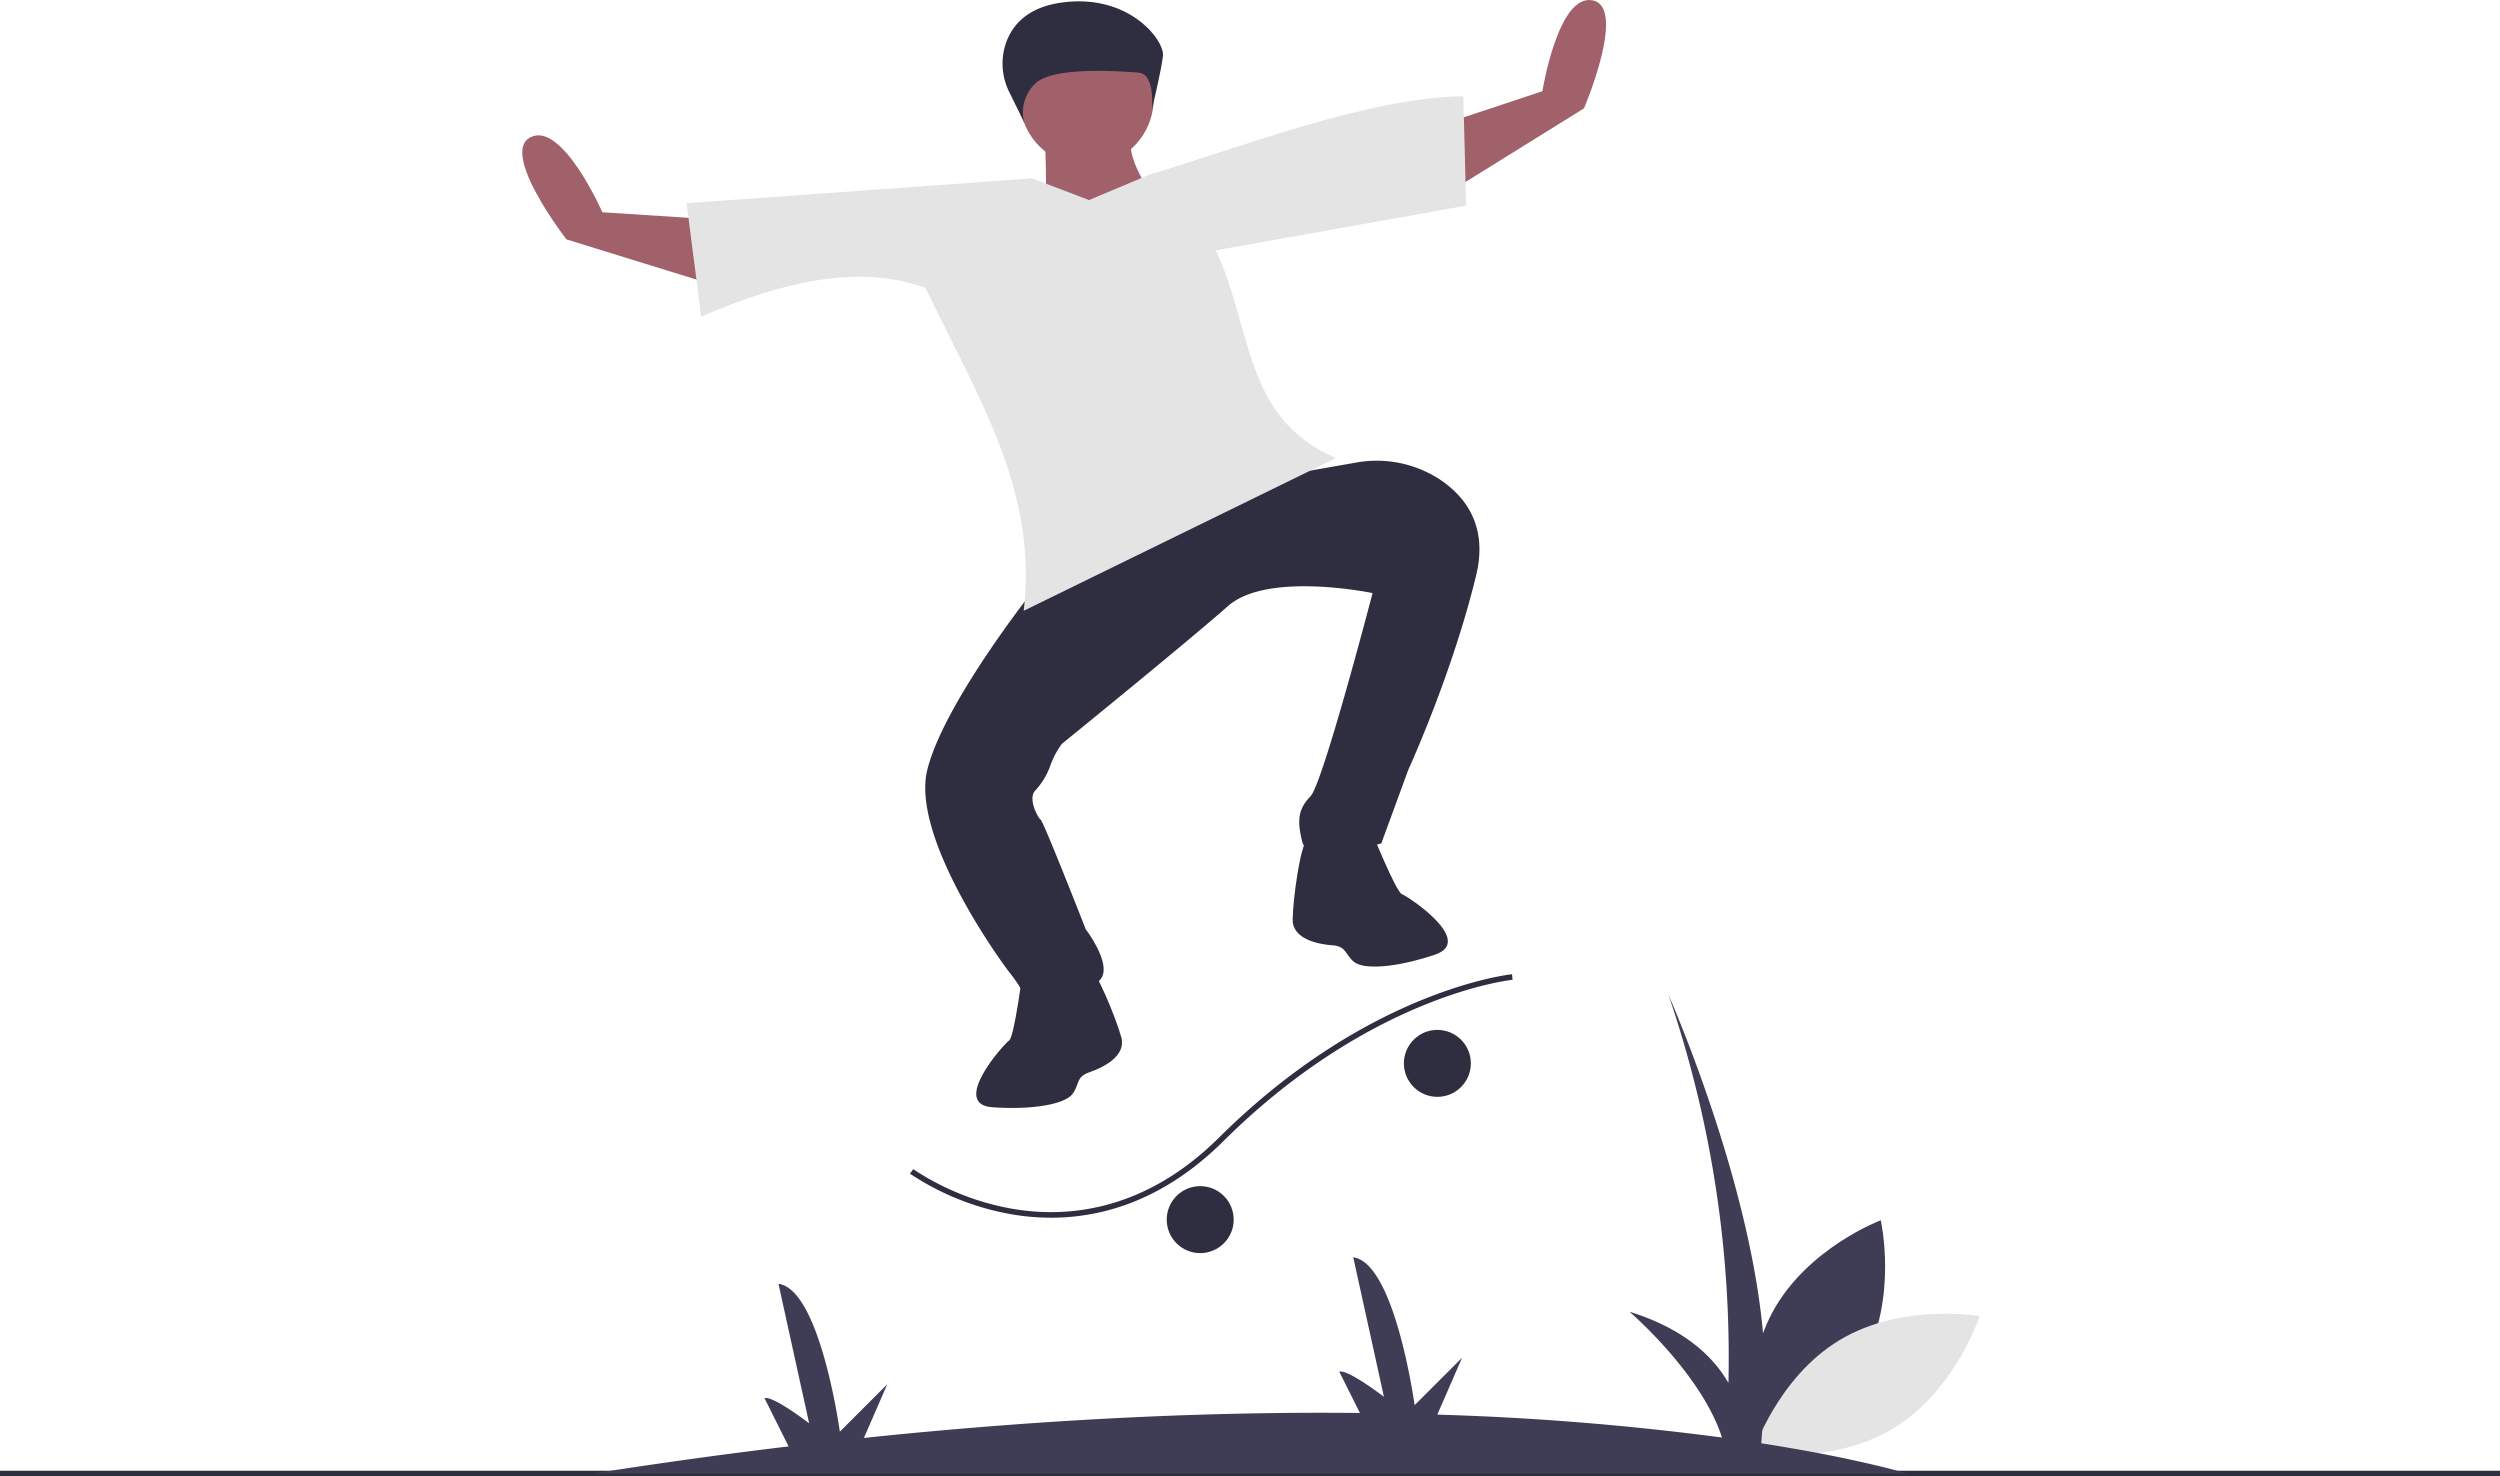 <svg id="e8806aae-1dd3-4f44-829b-8bd04a0ec3ea" data-name="Layer 1" xmlns="http://www.w3.org/2000/svg" width="896" height="529.113" viewBox="0 0 896 529.113"><path d="M832.067,623.228s-26.378,9.894-38.806,32.943S787.06,706.696,787.06,706.696s26.378-9.894,38.806-32.943S832.067,623.228,832.067,623.228Z" transform="translate(-158 -185.887)" fill="#3f3d56"/><path d="M867.5,657.596s-8.642,26.814-31.08,40.314-50.177,8.573-50.177,8.573,8.642-26.814,31.08-40.314S867.5,657.596,867.5,657.596Z" transform="translate(-158 -185.887)" fill="#e4e4e4"/><rect y="527.113" width="896" height="2" fill="#2f2e41"/><path d="M519.872,620.975a95.444,95.444,0,0,1-35.748-14.446L485.306,604.915a93.363,93.363,0,0,0,34.999,14.105c18.932,3.401,47.261,1.731,74.707-25.527,53.414-53.048,104.393-58.391,104.902-58.438l.187,1.992c-.501.047-50.768,5.317-103.678,57.866-21.613,21.464-43.792,27.402-61.718,27.402A83.5,83.5,0,0,1,519.872,620.975Z" transform="translate(-158 -185.887)" fill="#2f2e41"/><circle cx="515.153" cy="381.113" r="12" fill="#2f2e41"/><circle cx="430.153" cy="437.113" r="12" fill="#2f2e41"/><path d="M841.5,714s-17.462-5.413-52.261-10.842L790,692.5c6-60-34-150-34-150a401.561,401.561,0,0,1,21.469,139.025C772.132,672.212,761.821,662.166,742,656c0,0,25.778,22.106,33.159,45.102a997.84,997.84,0,0,0-102.023-8.216L682,672.5l-17,17s-7-51-22-53l11,50s-13-10-16-9l7.397,14.795c-49.819-.517-109.085,1.736-177.766,8.952L476,682l-17,17s-7-51-22-53l11,50s-13-10-16-9l8.643,17.286Q406.976,708.29,370.5,714Z" transform="translate(-158 -185.887)" fill="#3f3d56"/><path d="M565.648,230.378c-10.9,11.748,17.597,40.26,17.597,40.26s-57.707,9.731-53.128,9.141,2.206-49.132,2.206-49.132S576.548,218.63,565.648,230.378Z" transform="translate(-158 -185.887)" fill="#a0616a"/><path d="M605.812,356.109l-50.139,25.614-27.23,15.606s-32.099,40.431-38.087,64.392,25.93,68.247,29.544,72.823a54.361,54.361,0,0,1,4.989,7.424c1.247,1.856,12.029-.541,23.803-3.066S547.13,518.939,547.13,518.939s-15.027-38.395-16.147-39.259c-1.046-.807-4.601-7.446-2.043-10.352a25.95,25.95,0,0,0,5.445-8.898,30.091,30.091,0,0,1,4.187-7.942s45.361-36.836,59.528-49.378,51.83-4.658,51.83-4.658-17.782,68.2-22.23,72.806-4.929,8.701-2.915,16.508,28.282.391,28.282.391L662.766,461.7s15.749-34.292,24.299-69.675c4.275-17.691-3.888-28.235-13.121-34.355a41.391,41.391,0,0,0-30.03-5.978l-46.348,8.131,32.147-13.849Z" transform="translate(-158 -185.887)" fill="#2f2e41"/><path d="M420.878,290.191,361.024,271.685s-24.179-31.167-12.788-36.667,25.652,26.944,25.652,26.944l41.686,2.698Z" transform="translate(-158 -185.887)" fill="#a0616a"/><path d="M672.494,257.787l53.212-33.068s15.493-36.276,3.081-38.711-17.988,32.564-17.988,32.564l-39.642,13.171Z" transform="translate(-158 -185.887)" fill="#a0616a"/><path d="M682.453,220.4l1.014,39.191-89.688,16.025c13.192,28.224,9.841,60.347,43.047,74.426L524.903,404.787c4.987-43.038-15.817-75.456-35.263-115.759-23.685-8.586-51.196-2.291-80.336,10.346l-5.237-40.664,123.878-8.896,20.348,7.779,21.818-9.177C602.179,238.89,648.221,220.776,682.453,220.4Z" transform="translate(-158 -185.887)" fill="#e4e4e4"/><path d="M626.64,486.517c-2.72,2.367-5.252,21.85-5.35,28.92s9.212,8.896,14.299,9.249,4.478,3.456,7.837,6.049,14.396,2.179,28.89-2.712-9.753-20.926-11.864-21.662-11-22.782-11-22.782S629.36,484.15,626.64,486.517Z" transform="translate(-158 -185.887)" fill="#2f2e41"/><path d="M547.368,531.007c3.231,1.6,10.617,19.806,12.503,26.621s-6.657,10.94-11.488,12.57-3.456,4.478-6.049,7.837-13.374,5.755-28.635,4.696,4.133-22.714,5.988-23.961,4.869-24.825,4.869-24.825S544.137,529.407,547.368,531.007Z" transform="translate(-158 -185.887)" fill="#2f2e41"/><circle cx="389.471" cy="35.429" r="23.996" fill="#a0616a"/><path d="M519.734,218.909a22.827,22.827,0,0,1-.834-18.593c2.359-5.815,7.592-11.656,18.873-13.4,24.614-3.806,37.713,13.435,37.025,19.074s-3.993,19.271-3.993,19.271,1.476-12.906-4.859-13.362-30.902-2.378-37.122,4.145a14.233,14.233,0,0,0-3.71,13.83Z" transform="translate(-158 -185.887)" fill="#2f2e41"/></svg>